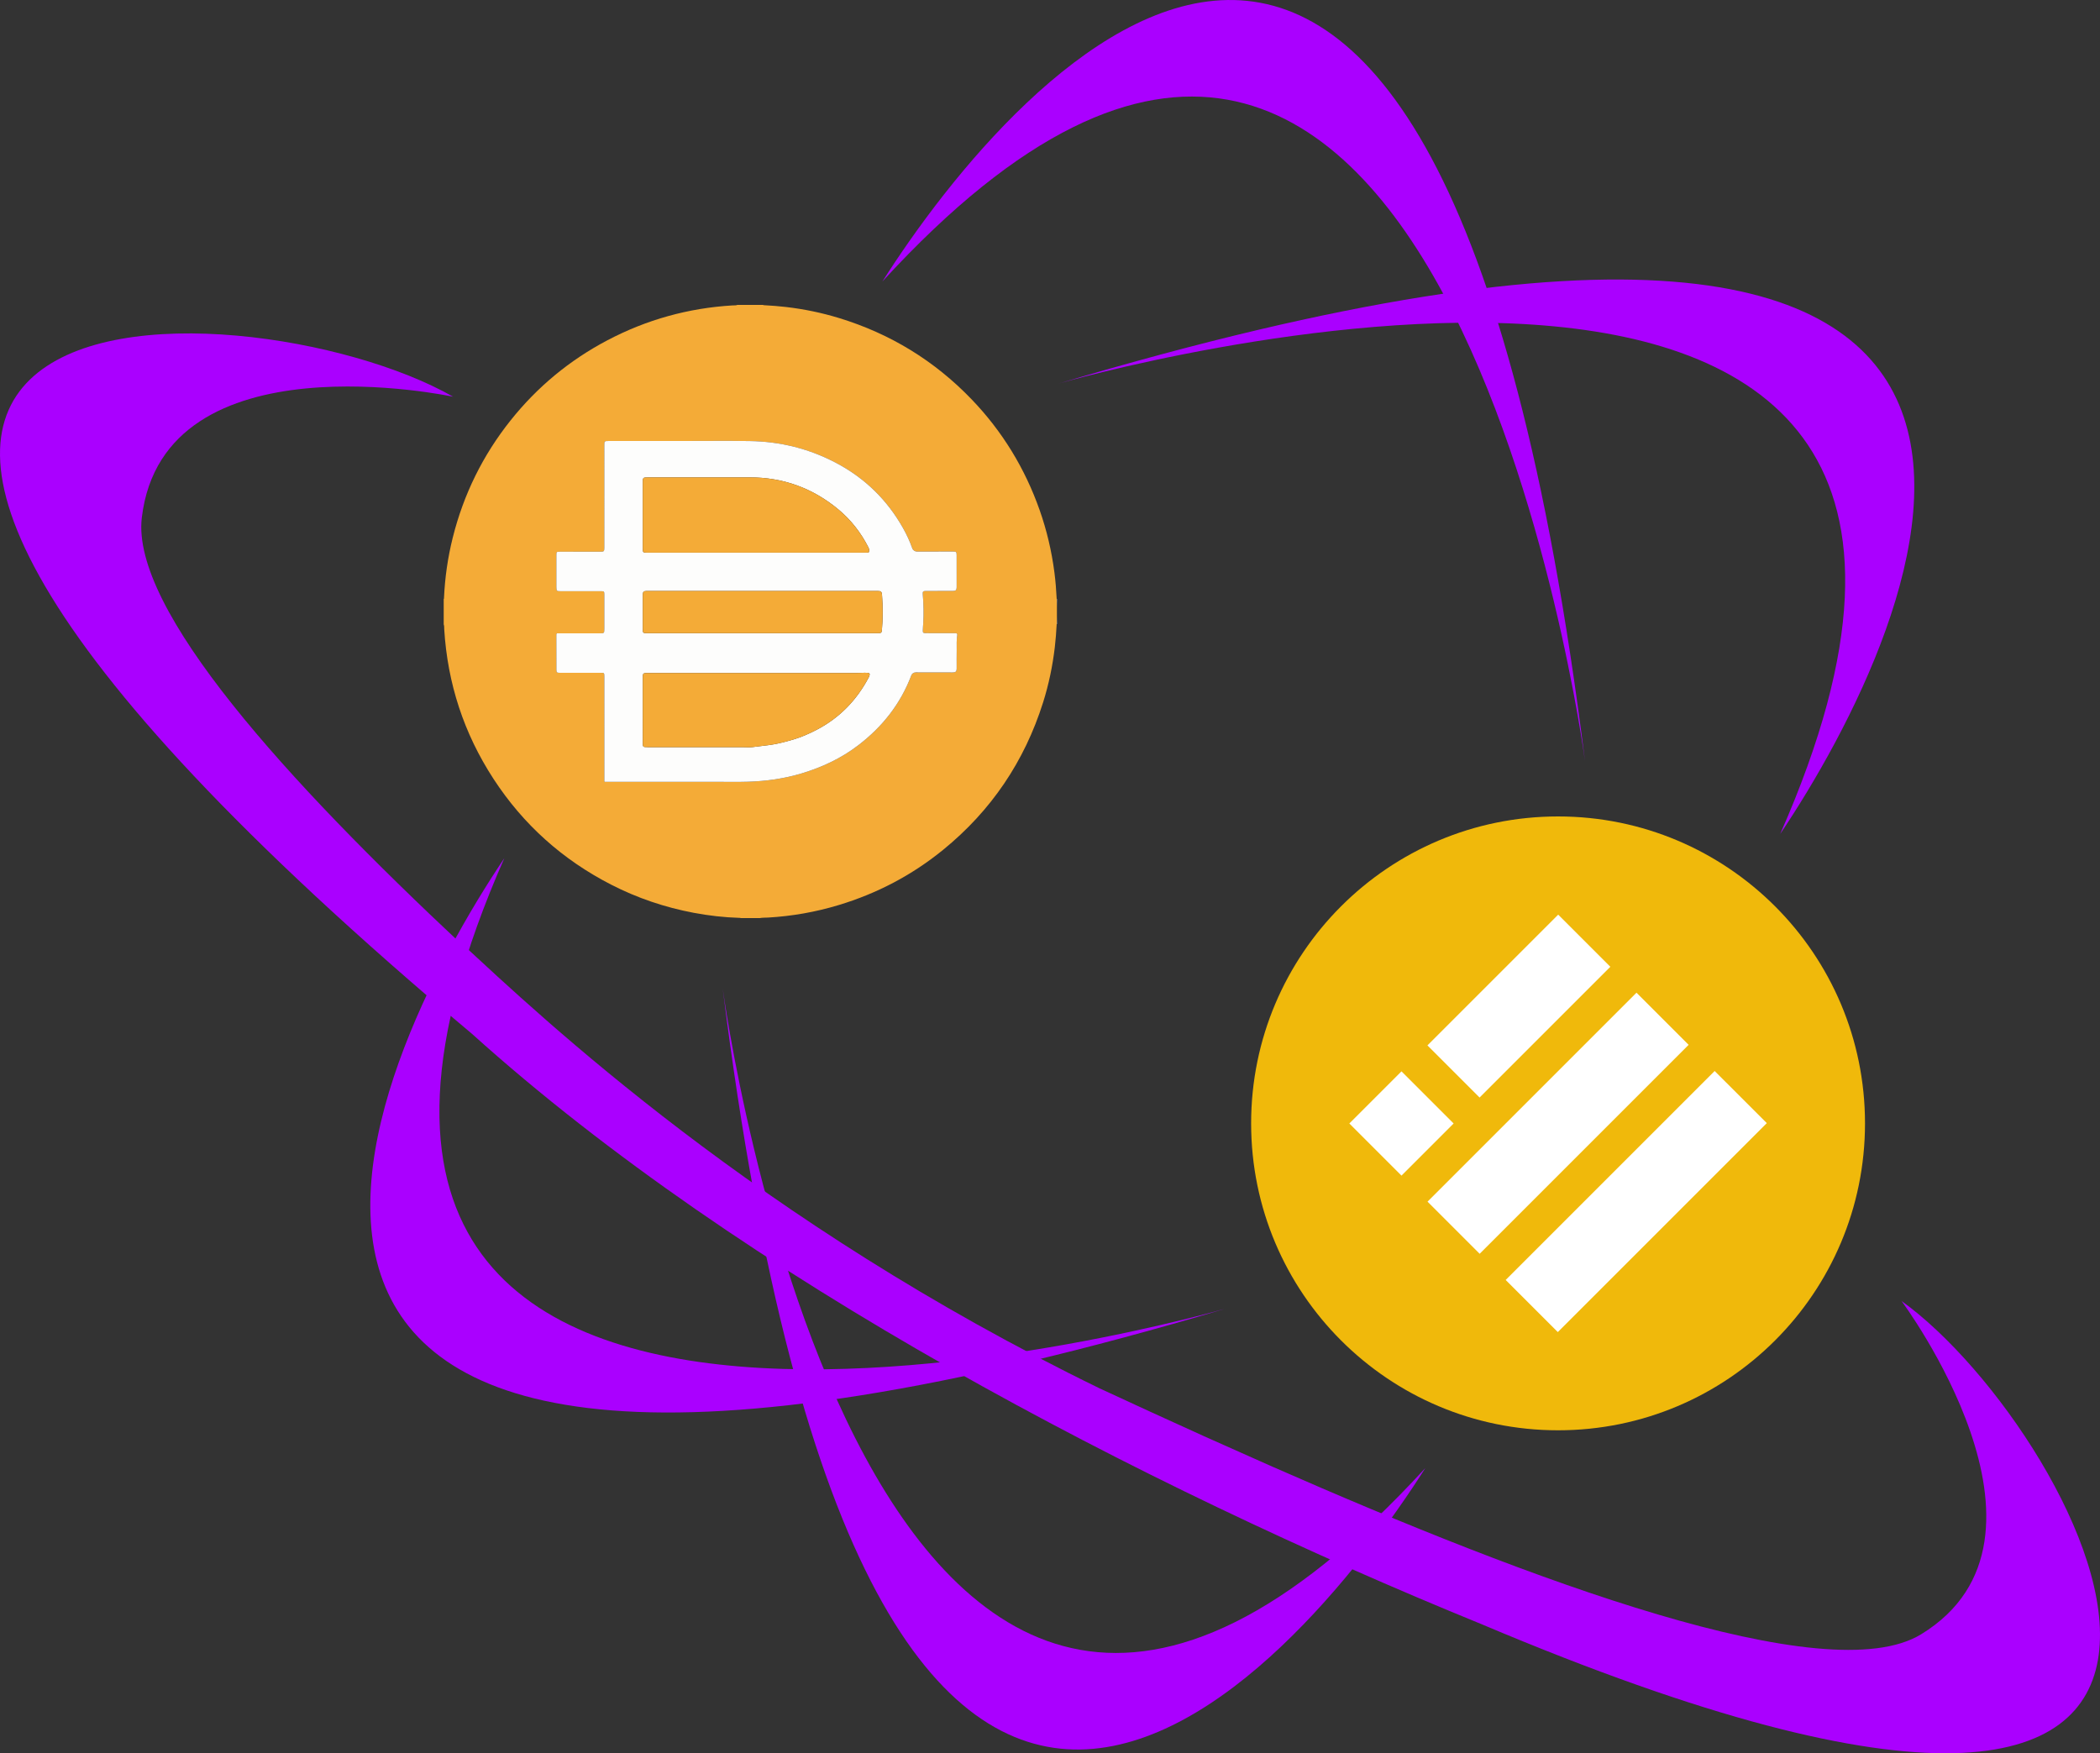 <?xml version="1.0" encoding="utf-8"?>
<!-- Generator: Adobe Illustrator 16.0.0, SVG Export Plug-In . SVG Version: 6.00 Build 0)  -->
<!DOCTYPE svg PUBLIC "-//W3C//DTD SVG 1.1//EN" "http://www.w3.org/Graphics/SVG/1.1/DTD/svg11.dtd">
<svg version="1.1" xmlns="http://www.w3.org/2000/svg" xmlns:xlink="http://www.w3.org/1999/xlink" x="0px" y="0px"
	 width="801.955px" height="669.576px" viewBox="0 0 801.955 669.576" enable-background="new 0 0 801.955 669.576"
	 xml:space="preserve">
<rect x="0" y="0" width="801.955" height="669.576" fill="#333333" stroke="none"/>
<g id="Capa_1">
	<g>
		<path fill="#AA00FF" d="M459.919,548.544c-13.965-6.307-27.391-12.478-39.998-18.323
			c-131.14-63.843-212.686-141.351-244.093-170.34l0.75,1.033C109.949,298.6,49.942,232.778,54.161,197.651
			c8.389-69.923,118.871-46.151,118.871-46.151c-79.473-45.415-350.06-56.66,7.226,243.339
			C283.361,487.774,434.919,566.9,565.874,620.318c344.189,145.586,230.587-73.001,160.278-123.477c0,0,67.567,90.584,7.477,127.302
			c-36.011,21.993-149.717-20.921-247.712-64.018"/>
		<path fill="#AA00FF" d="M192.611,327.713C140.519,405.33,31.784,629.788,468.116,499.732
			C468.116,499.732,65.521,616.154,192.611,327.713z"/>
		<path fill="#AA00FF" d="M679.838,318.476c52.099-77.617,160.827-302.079-275.502-172.015
			C404.336,146.46,806.932,30.034,679.838,318.476z"/>
		<path fill="#AA00FF" d="M336.97,107.503c50.111-78.923,211.887-268.745,268.302,183.048
			C605.271,290.551,549.938-124.873,336.97,107.503z"/>
		<path fill="#AA00FF" d="M544.316,560.645c-50.111,78.925-211.88,268.75-268.305-183.051
			C276.011,377.594,331.345,793.015,544.316,560.645z"/>
	</g>
</g>
<g id="Capa_2">
	<g>
		<circle fill="#F0B90B" cx="595" cy="429.015" r="117.215"/>
		<path fill="#FFFFFF" d="M545.114,399.242l49.935-49.935l19.909,19.911l-49.933,49.933L545.114,399.242z M545.15,458.911
			l79.799-79.799l19.912,19.911l-79.801,79.798L545.15,458.911z M654.796,409.015l-79.8,79.799l19.908,19.908l79.803-79.799
			L654.796,409.015z M515.293,429.057l19.911-19.909l19.909,19.909l-19.909,19.911L515.293,429.057z"/>
	</g>
	<g>
		<path fill="#F4AB37" d="M281.613,116.442c3.278,0,6.556,0,9.835,0c0.077,0.167,0.233,0.11,0.357,0.117
			c2.787,0.138,5.567,0.361,8.338,0.681c6.873,0.796,13.623,2.189,20.236,4.208c19.567,5.973,36.479,16.304,50.656,31.055
			c11.728,12.203,20.357,26.331,25.983,42.292c2.725,7.731,4.585,15.667,5.644,23.793c0.437,3.367,0.7,6.75,0.869,10.141
			c0.028,1.015,0.058,2.03,0.087,3.045c0,1.17,0,2.342,0,3.512c-0.029,1.016-0.059,2.03-0.087,3.046
			c-0.159,2.94-0.369,5.877-0.713,8.802c-0.844,7.181-2.306,14.233-4.481,21.128c-7.124,22.563-19.834,41.355-38.182,56.294
			c-11.891,9.681-25.235,16.671-39.911,21.102c-8.789,2.654-17.772,4.236-26.94,4.764c-1.048,0.061-2.105-0.003-3.145,0.198
			c-2.418,0-4.839,0-7.259,0c-0.18-0.104-0.379-0.081-0.572-0.087c-5.86-0.181-11.67-0.844-17.427-1.931
			c-11.025-2.082-21.556-5.64-31.542-10.765c-18.524-9.506-33.542-22.945-44.906-40.392c-11.311-17.363-17.542-36.43-18.812-57.117
			c-0.039-0.626,0.045-1.272-0.198-1.879c0-3.239,0-6.478,0-9.718c0.173-0.103,0.107-0.277,0.114-0.422
			c0.351-7.776,1.451-15.446,3.342-22.997c4.139-16.528,11.49-31.478,22.116-44.8c10.177-12.758,22.494-22.95,36.932-30.552
			c14.981-7.889,30.939-12.319,47.846-13.322C280.399,116.6,281.027,116.694,281.613,116.442z M260.208,168.41
			c-9.152,0-18.305-0.001-27.458,0.001c-0.409,0-0.82,0.002-1.227,0.036c-0.447,0.038-0.716,0.283-0.729,0.755
			c-0.008,0.273-0.015,0.546-0.015,0.82c-0.001,6.479,0,12.957-0.001,19.436c0,6.595,0.002,13.191-0.002,19.787
			c-0.001,1.304-0.161,1.452-1.442,1.452c-5.21,0.001-10.419,0-15.63,0.002c-1.149,0-1.234,0.085-1.234,1.235
			c-0.001,4.099-0.001,8.196,0.001,12.294c0.001,0.292,0.027,0.584,0.051,0.875c0.031,0.388,0.255,0.603,0.633,0.645
			c0.251,0.027,0.506,0.032,0.76,0.032c5.229,0.002,10.458,0,15.689,0.006c1.06,0.001,1.173,0.124,1.173,1.179
			c0.002,4.372,0.001,8.743,0.001,13.113c0,1.761-0.025,1.784-1.803,1.784c-5.289,0.001-10.577,0.001-15.865,0
			c-0.332,0-0.651-0.074-0.649,0.468c0.018,4.488,0.004,8.977,0.021,13.465c0.004,1.008,0.195,1.151,1.239,1.151
			c5.23,0.001,10.459,0,15.69,0.001c1.326,0,1.367,0.042,1.367,1.389c0,13.134,0,26.268,0.002,39.4c0,0.944-0.118,0.855,0.831,0.855
			c14.362,0.002,28.725,0.008,43.088-0.004c3.629-0.003,7.259,0.065,10.888-0.044c6.99-0.209,13.861-1.167,20.573-3.191
			c7.794-2.353,15.066-5.749,21.563-10.711c9.215-7.041,16.17-15.8,20.296-26.709c0.278-0.739,0.938-1.152,1.74-1.149
			c4.644,0.007,9.288,0.02,13.932,0.023c1.304,0.002,1.642-0.329,1.646-1.618c0.008-2.322-0.034-4.645,0.015-6.967
			c0.04-1.864-0.129-3.736,0.2-5.593c0.111-0.627-0.111-0.823-0.771-0.823c-2.811-0.001-5.621,0.001-8.43-0.001
			c-0.996-0.001-1.992,0.019-2.986-0.02c-0.817-0.032-0.964-0.181-0.952-0.991c0.015-0.916,0.1-1.831,0.155-2.745
			c0.222-3.708,0.139-7.411-0.174-11.11c-0.086-1.032,0.128-1.238,1.173-1.245c0.117,0,0.235,0,0.352,0
			c3.337-0.001,6.673,0.005,10.01-0.009c1.036-0.005,1.402-0.362,1.403-1.365c0.009-4.117,0.009-8.235-0.006-12.353
			c-0.003-1.173-0.175-1.345-1.315-1.345c-4.585,0.002-9.171,0.015-13.757,0.032c-0.854,0.003-1.605-0.499-1.889-1.304
			c-0.934-2.655-2.119-5.2-3.495-7.65c-6.007-10.687-14.41-18.943-25.22-24.729c-10.446-5.59-21.633-8.38-33.449-8.54
			C277.538,168.314,268.872,168.41,260.208,168.41z"/>
		<path fill="#FDFDFC" d="M403.532,228.729c0.028-0.001,0.058,0,0.087,0c0,1.015,0,2.03,0,3.045
			C403.59,230.76,403.561,229.745,403.532,228.729z"/>
		<path fill="#FDFDFC" d="M403.619,238.331l-0.044,0.001h-0.043c0.028-1.016,0.058-2.03,0.087-3.046
			C403.619,236.301,403.619,237.316,403.619,238.331z"/>
		<path fill="#FDFDFC" d="M260.208,168.41c8.664,0,17.33-0.095,25.992,0.023c11.816,0.159,23.003,2.949,33.448,8.54
			c10.811,5.786,19.213,14.041,25.221,24.729c1.376,2.45,2.561,4.995,3.495,7.649c0.285,0.808,1.036,1.308,1.89,1.305
			c4.585-0.017,9.171-0.03,13.757-0.031c1.14,0,1.312,0.17,1.315,1.345c0.015,4.118,0.015,8.235,0.006,12.352
			c-0.001,1.003-0.368,1.361-1.403,1.366c-3.337,0.014-6.674,0.007-10.01,0.009c-0.117,0-0.236,0-0.353,0
			c-1.044,0.006-1.258,0.214-1.172,1.245c0.313,3.7,0.395,7.402,0.174,11.11c-0.056,0.916-0.141,1.829-0.155,2.744
			c-0.014,0.811,0.133,0.959,0.952,0.991c0.994,0.038,1.99,0.019,2.985,0.021c2.81,0.002,5.62,0,8.431,0.001
			c0.661,0,0.882,0.195,0.771,0.822c-0.329,1.857-0.16,3.729-0.2,5.594c-0.049,2.321-0.006,4.644-0.015,6.967
			c-0.005,1.289-0.342,1.62-1.646,1.618c-4.644-0.004-9.288-0.016-13.933-0.024c-0.801-0.001-1.461,0.411-1.741,1.149
			c-4.125,10.911-11.08,19.669-20.296,26.711c-6.495,4.962-13.768,8.357-21.562,10.71c-6.711,2.024-13.583,2.983-20.573,3.192
			c-3.63,0.108-7.259,0.041-10.888,0.043c-14.363,0.012-28.726,0.006-43.088,0.004c-0.949,0-0.831,0.089-0.831-0.856
			c-0.002-13.132-0.001-26.266-0.002-39.399c0-1.347-0.041-1.389-1.367-1.39c-5.23-0.001-10.459,0.001-15.689-0.001
			c-1.045,0-1.236-0.143-1.24-1.151c-0.017-4.488-0.004-8.976-0.021-13.465c-0.002-0.542,0.318-0.468,0.649-0.467
			c5.288,0,10.577,0,15.865,0c1.779,0,1.803-0.024,1.803-1.785c0-4.37,0.001-8.742,0-13.113c0-1.055-0.114-1.178-1.173-1.179
			c-5.23-0.006-10.459-0.004-15.689-0.006c-0.253,0-0.508-0.006-0.76-0.032c-0.378-0.041-0.603-0.256-0.634-0.645
			c-0.024-0.291-0.051-0.583-0.051-0.875c-0.002-4.099-0.002-8.196-0.001-12.294c0-1.15,0.085-1.234,1.235-1.235
			c5.21-0.003,10.42,0,15.629-0.001c1.281,0,1.44-0.149,1.441-1.453c0.005-6.597,0.003-13.192,0.003-19.788
			c0-6.479,0-12.958,0.001-19.436c0-0.273,0.008-0.546,0.016-0.819c0.013-0.472,0.281-0.718,0.729-0.756
			c0.407-0.034,0.818-0.036,1.228-0.036C241.903,168.409,251.055,168.41,260.208,168.41z M288.814,211.059
			c13.992,0,27.983,0,41.975,0c1.039,0,1.067-0.037,1.125-0.902c0.029-0.393-0.092-0.727-0.262-1.06
			c-2.845-5.624-6.643-10.514-11.487-14.542c-9.824-8.169-21.132-12.27-33.932-12.245c-12.978,0.025-25.954,0.006-38.931,0.006
			c-1.711,0-1.835,0.122-1.835,1.815c0,8.371,0,16.742,0,25.114c0,1.791,0.022,1.813,1.84,1.813
			C261.144,211.059,274.979,211.059,288.814,211.059z M287.321,257.027c-13.365,0-26.731,0-40.096,0.001
			c-1.65,0.001-1.757,0.105-1.757,1.751c-0.002,8.331-0.001,16.662,0.001,24.994c0,0.271,0.024,0.544,0.044,0.817
			c0.032,0.442,0.284,0.67,0.715,0.697c0.487,0.03,0.974,0.063,1.461,0.063c12.058,0.003,24.117,0.001,36.175,0.002
			c1.15,0,2.3,0.114,3.45-0.027c1.991-0.246,3.985-0.477,5.975-0.731c3.257-0.416,6.427-1.212,9.573-2.143s6.149-2.25,9.024-3.749
			c8.707-4.541,15.273-11.298,19.851-19.984c0.1-0.189,0.194-0.384,0.261-0.586c0.274-0.836,0.086-1.106-0.78-1.173
			c-1.29-0.097-2.573,0.064-3.859,0.065C314.013,257.031,300.667,257.027,287.321,257.027z M291.087,241.807
			c14.614,0,29.229,0,43.842,0c0.215,0,0.43,0.003,0.645-0.004c0.908-0.03,1.125-0.222,1.207-1.138
			c0.401-4.441,0.385-8.886,0.056-13.329c-0.107-1.445-0.348-1.642-1.812-1.642c-29.267,0-58.535,0-87.802,0
			c-0.137,0-0.273-0.002-0.41,0.003c-0.983,0.03-1.282,0.319-1.339,1.301c-0.009,0.156-0.007,0.312-0.007,0.468
			c0,4.176-0.001,8.352,0,12.527c0.001,1.799,0.018,1.813,1.836,1.813C261.898,241.807,276.492,241.807,291.087,241.807z"/>
		<path fill="#F4AB37" d="M288.814,211.059c-13.835,0-27.67,0-41.507,0c-1.818,0-1.84-0.023-1.84-1.813c0-8.372,0-16.743,0-25.114
			c0-1.693,0.125-1.814,1.835-1.814c12.977,0,25.953,0.019,38.931-0.006c12.8-0.026,24.108,4.076,33.932,12.245
			c4.844,4.027,8.641,8.917,11.487,14.542c0.17,0.333,0.291,0.667,0.262,1.06c-0.059,0.866-0.087,0.903-1.125,0.903
			C316.797,211.059,302.806,211.059,288.814,211.059z"/>
		<path fill="#F4AB37" d="M287.321,257.027c13.346,0,26.692,0.003,40.039-0.003c1.286-0.001,2.569-0.162,3.859-0.065
			c0.866,0.066,1.054,0.337,0.779,1.173c-0.066,0.202-0.161,0.397-0.26,0.586c-4.578,8.687-11.144,15.442-19.85,19.984
			c-2.875,1.499-5.879,2.818-9.024,3.749c-3.146,0.931-6.315,1.728-9.573,2.143c-1.991,0.254-3.984,0.486-5.977,0.731
			c-1.149,0.142-2.3,0.027-3.449,0.027c-12.058-0.001-24.116,0.001-36.174-0.002c-0.487,0-0.975-0.032-1.461-0.063
			c-0.431-0.027-0.684-0.255-0.716-0.697c-0.02-0.272-0.043-0.545-0.043-0.817c-0.002-8.332-0.003-16.664-0.001-24.994
			c0-1.646,0.107-1.751,1.757-1.751C260.59,257.027,273.956,257.027,287.321,257.027z"/>
		<path fill="#F4AB37" d="M291.087,241.807c-14.595,0-29.189,0-43.784,0c-1.818,0-1.835-0.015-1.836-1.814
			c-0.001-4.175,0-8.351,0-12.526c0-0.156-0.002-0.313,0.007-0.468c0.057-0.982,0.356-1.271,1.339-1.301
			c0.137-0.005,0.273-0.002,0.41-0.002c29.267,0,58.535,0,87.802,0c1.464,0,1.704,0.196,1.812,1.642
			c0.328,4.443,0.344,8.888-0.056,13.328c-0.082,0.917-0.298,1.109-1.207,1.139c-0.215,0.008-0.43,0.003-0.645,0.003
			C320.316,241.807,305.702,241.807,291.087,241.807z"/>
	</g>
</g>
</svg>
